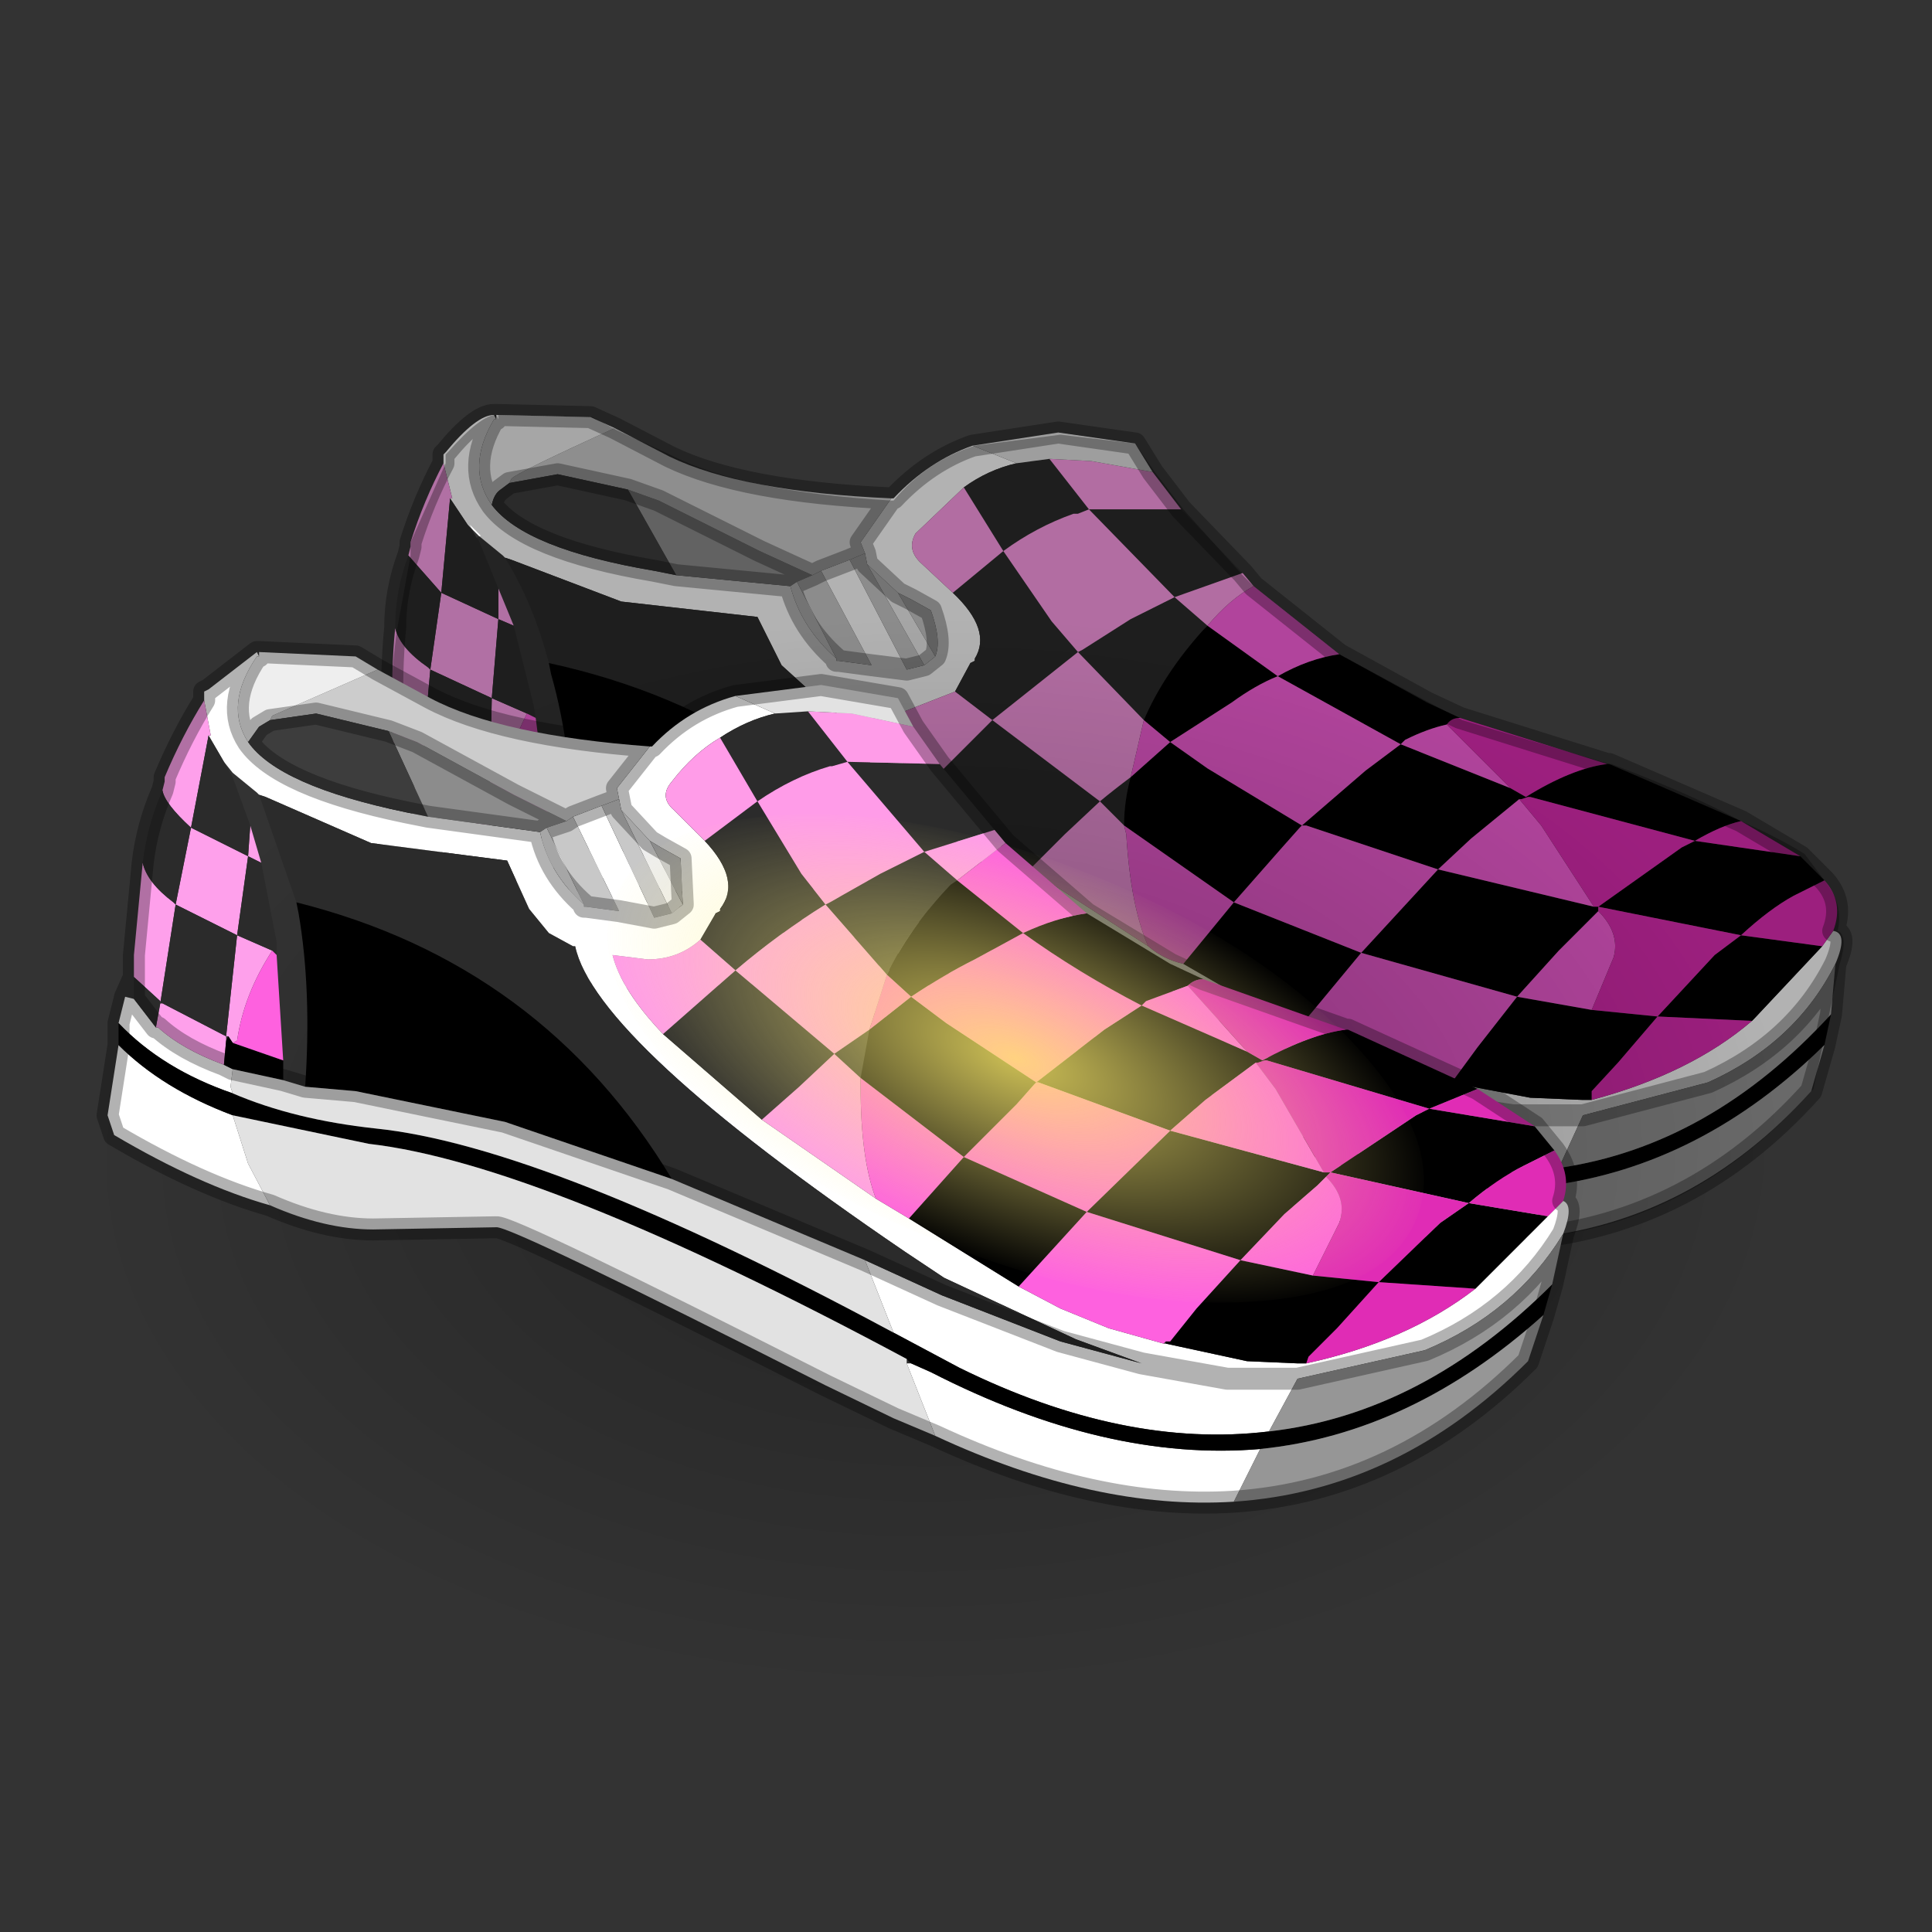 <?xml version="1.0" encoding="UTF-8" standalone="no"?>
<svg xmlns:xlink="http://www.w3.org/1999/xlink" height="440.0px" width="440.0px" xmlns="http://www.w3.org/2000/svg">
  <rect width="100%" height="100%" fill="#333333" stroke="none"/>
  <g transform="matrix(10.0, 0.0, 0.0, 10.0, 0.0, 0.0)">
    <use height="44.0" transform="matrix(1.0, 0.0, 0.0, 1.0, 0.0, 0.0)" width="44.0" xlink:href="#shape0"/>
    <use height="82.7" transform="matrix(-0.467, 0.007, 0.004, 0.294, 40.45, 13.85)" width="82.7" xlink:href="#sprite0"/>
    <use height="20.1" transform="matrix(1.0, 0.0, 0.0, 1.0, 2.2, 14.35)" width="33.75" xlink:href="#shape2"/>
    <use height="56.0" transform="matrix(-0.326, -0.13, 0.06, -0.15, 30.581, 31.946)" width="56.0" xlink:href="#sprite1"/>
  </g>
  <defs>
    <g id="shape0" transform="matrix(1.0, 0.0, 0.0, 1.0, 0.0, 0.0)">
      <path d="M44.0 44.0 L0.0 44.0 0.0 0.0 44.0 0.0 44.0 44.0" fill="#43adca" fill-opacity="0.0" fill-rule="evenodd" stroke="none"/>
      <path d="M10.1 10.55 L10.1 10.35 10.15 10.3 Q10.85 9.45 11.25 9.45 L11.3 9.55 11.25 9.55 Q10.6 10.65 11.2 11.5 11.95 12.5 14.9 13.0 L15.4 13.1 18.0 13.35 Q18.25 14.3 19.05 15.0 L19.05 15.05 19.1 15.05 19.85 15.15 20.65 15.25 19.85 15.15 18.7 13.0 19.35 12.75 20.65 15.25 21.05 15.15 21.3 14.95 Q21.45 14.6 21.2 13.9 L20.75 13.65 20.45 13.5 19.75 12.85 19.7 12.6 19.6 12.35 20.3 11.35 20.35 11.35 Q21.15 10.5 22.15 10.15 L23.15 10.55 Q22.5 10.7 21.95 11.1 L20.85 12.15 Q20.65 12.5 20.95 12.8 L21.7 13.5 Q22.6 14.35 22.2 15.0 L22.2 15.05 22.1 15.1 21.75 15.75 20.6 16.2 19.8 16.15 Q20.05 16.95 21.1 17.9 L23.45 19.8 26.15 21.55 Q26.5 21.85 26.95 21.95 L29.55 23.45 30.55 23.9 31.65 24.35 32.95 24.65 33.0 24.65 34.85 25.0 36.05 25.05 36.2 25.05 36.25 25.05 Q38.5 24.45 39.9 23.25 L39.95 23.2 41.5 21.55 41.75 21.2 Q42.1 21.25 41.8 21.95 40.9 23.75 38.9 24.65 L36.05 25.4 34.45 25.4 32.5 25.1 34.45 25.4 36.05 25.4 35.5 26.6 Q32.2 27.1 28.35 25.35 L26.85 24.55 26.05 22.95 27.8 23.7 30.6 24.65 32.5 25.1 30.95 24.6 27.85 23.3 26.9 22.7 Q19.5 18.1 18.95 15.95 L18.9 15.95 18.35 15.65 17.8 15.15 17.25 14.05 14.15 13.7 11.65 12.75 11.5 12.7 11.45 12.65 10.9 12.2 10.65 11.95 10.25 11.35 10.3 11.35 10.1 10.55 M34.8 28.2 Q31.65 28.5 27.9 26.9 L27.15 25.25 27.25 25.25 27.7 25.45 Q31.85 27.4 35.3 27.0 L34.8 28.2 M12.4 22.05 Q10.8 21.6 8.75 20.5 L8.6 20.1 8.7 18.45 Q9.8 19.45 11.45 20.0 L11.85 21.1 12.4 22.05 M8.7 17.95 L8.75 17.35 9.0 17.4 9.55 18.05 9.6 18.05 Q10.15 18.55 11.15 18.85 L11.35 18.95 11.35 19.35 11.4 19.5 Q9.75 19.0 8.7 17.95" fill="#ffffff" fill-rule="evenodd" stroke="none"/>
      <path d="M9.3 12.65 L9.35 12.45 9.35 12.35 Q9.65 11.4 10.1 10.55 L10.3 11.35 10.25 11.35 10.05 13.5 9.3 12.65 M8.95 16.9 L8.95 16.85 8.95 16.4 Q8.9 15.3 9.0 14.3 9.1 14.75 9.75 15.2 L9.8 15.25 9.6 17.5 9.6 17.45 8.95 16.9 M9.8 15.25 L10.05 13.5 11.35 14.1 11.2 15.9 9.8 15.25 M11.35 13.4 L11.7 14.25 11.35 14.1 11.35 13.4 M11.3 18.35 L11.2 18.2 11.15 18.2 11.15 18.3 11.15 18.85 Q10.15 18.55 9.6 18.05 L9.55 18.05 9.6 17.5 9.65 17.5 11.05 18.15 11.15 18.2 11.2 15.9 12.0 16.25 Q11.5 17.25 11.35 18.3 L11.3 18.35" fill="#fea0eb" fill-rule="evenodd" stroke="none"/>
      <path d="M26.9 11.6 L28.3 13.05 26.75 13.6 27.5 14.25 27.4 14.35 Q26.5 15.35 26.05 16.4 L24.55 14.85 22.6 16.4 21.75 15.75 22.1 15.1 22.2 15.05 22.2 15.0 Q22.6 14.35 21.7 13.5 L22.85 12.55 23.95 14.15 24.55 14.85 24.65 14.8 25.75 14.1 26.75 13.6 24.8 11.6 26.9 11.6 M9.0 14.3 Q9.0 13.45 9.3 12.65 L10.05 13.5 10.25 11.35 10.65 11.95 10.9 12.3 11.35 13.4 11.35 14.1 10.05 13.5 9.8 15.25 9.75 15.2 Q9.1 14.75 9.0 14.3 M8.95 16.9 L9.6 17.45 9.6 17.5 9.8 15.25 11.2 15.9 11.35 14.1 11.7 14.25 12.15 16.05 12.2 16.35 12.0 16.25 11.2 15.9 11.15 18.2 11.05 18.15 9.65 17.5 9.6 17.5 9.55 18.05 9.0 17.4 8.95 16.9 M11.5 12.7 L11.65 12.75 14.15 13.7 17.25 14.05 17.8 15.15 18.35 15.65 18.9 15.95 18.95 15.95 Q19.5 18.1 26.9 22.7 L27.85 23.3 30.95 24.6 32.5 25.1 30.6 24.65 27.8 23.7 26.05 22.95 21.5 21.2 Q18.25 16.35 12.5 15.1 12.15 13.75 11.5 12.7 M21.95 11.1 Q22.5 10.7 23.15 10.55 L23.9 10.45 24.8 11.6 24.55 11.7 24.45 11.7 Q23.6 12.0 22.85 12.55 L21.95 11.1 M23.45 19.8 L21.1 17.9 22.6 16.4 25.05 18.25 Q25.35 18.0 25.75 17.7 25.6 18.25 25.6 18.8 L25.05 18.25 24.25 19.0 23.45 19.8" fill="#2b2b2b" fill-rule="evenodd" stroke="none"/>
      <path d="M14.3 11.15 L15.0 11.4 17.3 12.55 18.5 13.1 18.15 13.25 18.0 13.35 15.4 13.1 14.3 11.15" fill="#8c8c8c" fill-rule="evenodd" stroke="none"/>
      <path d="M14.0 9.75 L15.25 10.4 Q16.9 11.2 20.3 11.35 L19.6 12.35 19.7 12.6 19.35 12.75 18.7 13.0 18.5 13.1 17.3 12.55 15.0 11.4 14.3 11.15 12.7 10.8 11.6 11.0 11.65 10.9 Q11.8 10.75 14.0 9.75" fill="#cccccc" fill-rule="evenodd" stroke="none"/>
      <path d="M11.3 9.45 L13.45 9.5 14.0 9.75 Q11.8 10.75 11.65 10.9 L11.6 11.0 11.4 11.15 Q11.25 11.25 11.2 11.5 10.6 10.65 11.25 9.55 L11.3 9.55 11.3 9.45 M18.0 13.35 L18.15 13.25 19.05 15.0 Q18.25 14.3 18.0 13.35 M21.3 14.95 L21.05 15.15 19.75 12.85 20.45 13.5 21.3 14.95" fill="#eeeeee" fill-rule="evenodd" stroke="none"/>
      <path d="M14.3 11.15 L15.4 13.1 14.9 13.0 Q11.95 12.5 11.2 11.5 11.25 11.25 11.4 11.15 L11.6 11.0 12.7 10.8 14.3 11.15" fill="#3d3d3d" fill-rule="evenodd" stroke="none"/>
      <path d="M30.5 14.9 L32.5 16.0 33.25 16.35 Q33.05 16.35 32.95 16.5 32.5 16.6 32.0 16.85 L31.9 16.95 29.1 15.4 Q28.6 15.6 28.05 16.0 L26.65 16.9 27.5 17.5 29.65 18.8 29.6 18.85 29.2 19.3 28.1 20.55 31.0 21.7 32.75 19.8 36.3 20.65 36.4 20.65 36.4 20.75 36.2 20.95 35.5 21.65 34.55 22.7 36.25 23.0 37.75 23.15 36.85 24.2 36.25 24.85 36.25 25.05 36.2 25.05 36.05 25.05 34.85 25.0 33.0 24.65 33.0 24.6 33.1 24.6 33.65 23.85 34.55 22.7 31.0 21.7 29.55 23.45 26.95 21.95 28.1 20.55 25.6 18.8 Q25.6 18.25 25.75 17.7 L26.65 16.9 26.05 16.4 Q26.5 15.35 27.4 14.35 L27.5 14.25 29.1 15.4 Q29.8 15.0 30.5 14.9 M36.6 17.4 L36.65 17.4 39.65 18.7 Q39.2 18.8 38.6 19.15 L41.0 19.5 41.55 20.05 40.85 20.4 Q40.3 20.7 39.65 21.3 L36.4 20.65 38.3 19.3 38.6 19.15 34.85 18.15 34.8 18.15 34.65 18.2 34.6 18.2 33.5 19.1 32.75 19.8 29.75 18.8 29.65 18.8 31.1 17.55 31.9 16.95 34.4 17.95 34.75 18.15 Q35.8 17.5 36.6 17.4 M41.7 23.1 L41.55 23.8 Q38.75 26.55 35.3 27.0 31.85 27.4 27.7 25.45 L27.25 25.25 27.1 25.15 Q18.55 20.9 14.6 20.55 L11.45 20.0 Q9.8 19.45 8.7 18.45 L8.7 17.95 Q9.75 19.0 11.4 19.5 L14.7 20.2 Q18.65 20.5 26.85 24.55 L28.35 25.35 Q32.2 27.1 35.5 26.6 38.95 26.1 41.7 23.1 M12.5 18.7 L12.55 19.15 11.35 18.95 11.15 18.85 11.15 18.3 11.2 18.2 11.3 18.35 12.5 18.7 M13.05 19.3 Q13.05 17.1 12.55 15.35 L12.5 15.1 Q18.25 16.35 21.5 21.2 19.35 20.45 17.6 20.0 L14.15 19.4 13.05 19.3 M39.9 23.25 L37.75 23.15 39.05 21.75 39.65 21.3 41.5 21.55 39.95 23.2 39.9 23.25" fill="#000000" fill-rule="evenodd" stroke="none"/>
      <path d="M18.15 13.25 L18.5 13.1 18.7 13.0 19.85 15.15 19.1 15.05 19.05 15.05 19.05 15.0 18.15 13.25 M19.35 12.75 L19.7 12.6 19.75 12.85 21.05 15.15 20.65 15.25 19.35 12.75 M20.45 13.5 L20.75 13.65 21.2 13.9 Q21.45 14.6 21.3 14.95 L20.45 13.5" fill="#c8c8c8" fill-rule="evenodd" stroke="none"/>
      <path d="M26.25 10.75 L26.9 11.6 24.8 11.6 26.75 13.6 25.75 14.1 24.65 14.8 24.55 14.85 23.95 14.15 22.85 12.55 21.7 13.5 20.95 12.8 Q20.65 12.5 20.85 12.15 L21.95 11.1 22.85 12.55 Q23.6 12.0 24.45 11.7 L24.55 11.7 24.8 11.6 23.9 10.45 24.85 10.5 26.25 10.75 M28.3 13.05 L28.55 13.35 Q28.0 13.65 27.5 14.25 L26.75 13.6 28.3 13.05 M26.15 21.55 L23.45 19.8 24.25 19.0 25.05 18.25 22.6 16.4 24.55 14.85 26.05 16.4 25.75 17.7 Q25.35 18.0 25.05 18.25 L25.6 18.8 25.65 19.0 Q25.75 20.65 26.15 21.55 M21.1 17.9 Q20.05 16.95 19.8 16.15 L20.6 16.2 21.75 15.75 22.6 16.4 21.1 17.9" fill="#ff9ce8" fill-rule="evenodd" stroke="none"/>
      <path d="M22.15 10.15 L24.1 9.85 25.85 10.1 26.25 10.75 24.85 10.5 23.9 10.45 23.15 10.55 22.15 10.15 M27.9 26.9 L26.95 26.5 25.3 25.8 Q17.9 22.35 17.55 22.4 L14.8 22.5 Q13.65 22.55 12.4 22.05 L11.85 21.1 11.45 20.0 14.6 20.55 Q18.55 20.9 27.1 25.15 L27.15 25.25 27.9 26.9 M12.55 19.15 L13.05 19.3 14.15 19.4 17.6 20.0 Q19.35 20.45 21.5 21.2 L26.05 22.95 26.85 24.55 Q18.65 20.5 14.7 20.2 L11.4 19.5 11.35 19.35 11.35 18.95 12.55 19.15" fill="#e2e2e2" fill-rule="evenodd" stroke="none"/>
      <path d="M28.55 13.35 L30.5 14.9 Q29.8 15.0 29.1 15.4 L27.5 14.25 Q28.0 13.65 28.55 13.35 M12.2 16.35 L12.5 18.7 11.3 18.35 11.35 18.3 Q11.5 17.25 12.0 16.25 L12.2 16.35 M32.95 16.5 L34.4 17.95 31.9 16.95 31.1 17.55 29.65 18.8 29.75 18.8 32.75 19.8 33.5 19.1 34.6 18.2 35.1 18.8 36.3 20.65 32.75 19.8 31.0 21.7 28.1 20.55 29.2 19.3 29.6 18.85 29.65 18.8 27.5 17.5 26.65 16.9 28.05 16.0 Q28.6 15.6 29.1 15.4 L31.9 16.95 32.0 16.85 Q32.5 16.6 32.95 16.5 M36.4 20.75 Q36.9 21.25 36.75 21.8 L36.25 23.0 34.55 22.7 35.5 21.65 36.2 20.95 36.4 20.75 M32.95 24.65 L31.65 24.35 30.55 23.9 29.55 23.45 31.0 21.7 34.55 22.7 33.65 23.85 33.1 24.6 33.0 24.6 32.95 24.65 M26.95 21.95 Q26.5 21.85 26.15 21.55 25.75 20.65 25.65 19.0 L25.6 18.8 28.1 20.55 26.95 21.95 M26.05 16.4 L26.65 16.9 25.75 17.7 26.05 16.4" fill="#fe61df" fill-rule="evenodd" stroke="none"/>
      <path d="M33.25 16.35 L36.6 17.4 Q35.8 17.5 34.75 18.15 L34.4 17.95 32.95 16.5 Q33.05 16.35 33.25 16.35 M39.65 18.7 L41.0 19.5 38.6 19.15 Q39.2 18.8 39.65 18.7 M41.55 20.05 Q42.0 20.55 41.75 21.2 L41.5 21.55 39.65 21.3 39.05 21.75 37.75 23.15 39.9 23.25 Q38.5 24.45 36.25 25.05 L36.25 24.85 36.85 24.2 37.75 23.15 36.25 23.0 36.75 21.8 Q36.9 21.25 36.4 20.75 L36.4 20.65 36.3 20.65 35.1 18.8 34.6 18.2 34.65 18.2 34.8 18.15 34.85 18.15 38.6 19.15 38.3 19.3 36.4 20.65 39.65 21.3 Q40.3 20.7 40.85 20.4 L41.55 20.05" fill="#e02cb5" fill-rule="evenodd" stroke="none"/>
      <path d="M41.8 21.95 L41.7 23.1 Q38.95 26.1 35.5 26.6 L36.05 25.4 38.9 24.65 Q40.9 23.75 41.8 21.95 M41.55 23.8 L41.25 24.85 Q38.55 27.85 34.8 28.2 L35.3 27.0 Q38.75 26.55 41.55 23.8" fill="#969696" fill-rule="evenodd" stroke="none"/>
      <path d="M9.3 12.65 L9.35 12.45 9.35 12.35 Q9.65 11.4 10.1 10.55 L10.1 10.35 10.15 10.3 Q10.85 9.45 11.25 9.45 L11.3 9.45 13.45 9.5 14.0 9.75 15.25 10.4 Q16.9 11.2 20.3 11.35 L20.35 11.35 Q21.15 10.5 22.15 10.15 L24.1 9.85 25.85 10.1 26.25 10.75 26.9 11.6 28.3 13.05 28.55 13.35 30.5 14.9 32.5 16.0 33.25 16.35 36.6 17.4 36.65 17.4 39.65 18.7 41.0 19.5 41.55 20.05 Q42.0 20.55 41.75 21.2 42.1 21.25 41.8 21.95 L41.7 23.1 41.55 23.8 41.25 24.85 Q38.55 27.85 34.8 28.2 31.65 28.5 27.9 26.9 L26.95 26.5 25.3 25.8 Q17.9 22.35 17.55 22.4 L14.8 22.5 Q13.65 22.55 12.4 22.05 10.8 21.6 8.75 20.5 L8.6 20.1 8.7 18.45 8.7 17.95 8.75 17.35 8.95 16.9 8.95 16.85 8.95 16.4 Q8.9 15.3 9.0 14.3 9.0 13.45 9.3 12.65 M18.5 13.1 L17.3 12.55 15.0 11.4 14.3 11.15 M15.4 13.1 L18.0 13.35 18.15 13.25 18.5 13.1 18.7 13.0 19.35 12.75 19.7 12.6 19.6 12.35 20.3 11.35 M11.3 9.55 L11.3 9.45 M11.2 11.5 Q10.6 10.65 11.25 9.55 L11.3 9.55 M32.5 25.1 L34.45 25.4 36.05 25.4 38.9 24.65 Q40.9 23.75 41.8 21.95 M12.55 19.15 L13.05 19.3 M11.6 11.0 L11.4 11.15 Q11.25 11.25 11.2 11.5 11.95 12.5 14.9 13.0 L15.4 13.1 M11.6 11.0 L12.7 10.8 14.3 11.15 M20.45 13.5 L20.75 13.65 21.2 13.9 Q21.45 14.6 21.3 14.95 L21.05 15.15 20.65 15.25 19.85 15.15 19.1 15.05 19.05 15.05 19.05 15.0 Q18.25 14.3 18.0 13.35 M19.7 12.6 L19.75 12.85 20.45 13.5 M32.5 25.1 L30.6 24.65 27.8 23.7 26.05 22.95 21.5 21.2 Q19.35 20.45 17.6 20.0 L14.15 19.4 13.05 19.3 M11.15 18.85 L11.35 18.95 12.55 19.15 M9.0 17.4 L8.95 16.9 M8.75 17.35 L9.0 17.4 9.55 18.05 M11.15 18.85 Q10.15 18.55 9.6 18.05 L9.55 18.05" fill="none" stroke="#000000" stroke-linecap="round" stroke-linejoin="round" stroke-opacity="0.302" stroke-width="0.5"/>
      <path d="M25.85 10.1 L26.3 10.75 26.95 11.6 28.3 13.1 28.55 13.35 30.5 14.9 32.55 16.0 33.3 16.4 36.65 17.4 36.7 17.4 Q38.55 18.1 39.65 18.7 40.55 19.1 41.1 19.45 L41.55 20.05 Q42.0 20.6 41.85 21.2 42.1 21.3 41.9 21.95 L41.3 24.8 Q38.55 27.9 34.85 28.2 31.7 28.5 27.9 26.95 L26.95 26.5 25.35 25.8 Q17.85 22.35 17.6 22.4 L14.9 22.55 12.45 22.05 Q10.8 21.6 8.8 20.5 L8.6 20.05 8.8 17.35 9.05 17.4 9.0 16.9 9.0 16.85 8.9 16.4 Q8.9 15.3 9.05 14.3 L9.35 12.65 9.35 12.45 9.35 12.35 10.15 10.55 10.15 10.35 10.2 10.3 Q10.95 9.45 11.3 9.45 L11.35 9.55 11.35 9.45 13.5 9.5 14.05 9.8 15.25 10.35 Q16.9 11.2 20.3 11.4 L20.35 11.4 Q21.1 10.5 22.2 10.15 L24.15 9.9 25.85 10.1 M10.95 12.2 L10.7 11.95 10.85 12.25 10.95 12.2 M11.25 18.2 L11.2 18.2 11.2 18.25 11.25 18.2 M27.25 25.25 L27.1 25.15 27.15 25.25 27.25 25.25 M32.95 24.65 L33.0 24.65 33.0 24.6 32.95 24.65" fill="#000000" fill-opacity="0.302" fill-rule="evenodd" stroke="none"/>
    </g>
    <g id="sprite0" transform="matrix(1.0, 0.0, 0.0, 1.0, 0.0, 0.0)">
      <use height="82.7" transform="matrix(1.0, 0.0, 0.0, 1.0, 0.0, 0.0)" width="82.7" xlink:href="#shape1"/>
    </g>
    <g id="shape1" transform="matrix(1.0, 0.0, 0.0, 1.0, 0.0, 0.0)">
      <path d="M70.6 12.1 Q82.7 24.2 82.7 41.35 82.7 58.5 70.6 70.6 58.5 82.7 41.35 82.7 24.2 82.7 12.1 70.6 0.0 58.5 0.0 41.35 0.0 24.2 12.1 12.1 24.2 0.0 41.35 0.0 58.5 0.0 70.6 12.1" fill="url(#gradient0)" fill-rule="evenodd" stroke="none"/>
    </g>
    <radialGradient cx="0" cy="0" gradientTransform="matrix(0.051, 0.0, 0.0, 0.051, 41.35, 41.35)" gradientUnits="userSpaceOnUse" id="gradient0" r="819.2" spreadMethod="pad">
      <stop offset="0.0" stop-color="#000000" stop-opacity="0.302"/>
      <stop offset="1.0" stop-color="#000000" stop-opacity="0.0"/>
    </radialGradient>
    <g id="shape2" transform="matrix(1.0, 0.0, 0.0, 1.0, -2.2, -14.35)">
      <path d="M4.65 15.95 L4.65 15.75 4.75 15.7 5.85 14.85 5.9 14.95 5.85 14.95 Q5.1 16.05 5.65 16.9 6.35 17.9 9.25 18.5 L9.75 18.6 12.3 18.95 Q12.5 19.9 13.3 20.6 L13.3 20.65 13.35 20.65 14.1 20.75 14.9 20.9 14.1 20.75 13.05 18.6 13.7 18.35 14.9 20.9 15.3 20.8 15.55 20.6 15.5 19.55 15.05 19.3 14.8 19.15 14.15 18.45 14.1 18.2 14.05 17.95 14.8 17.0 14.85 17.0 Q15.65 16.15 16.75 15.85 L17.65 16.25 Q17.0 16.4 16.4 16.8 15.8 17.15 15.3 17.8 15.0 18.15 15.35 18.45 L16.05 19.15 Q16.9 20.05 16.4 20.7 L16.4 20.75 16.3 20.8 15.95 21.4 Q15.45 21.85 14.75 21.85 L13.95 21.75 Q14.15 22.55 15.1 23.55 L17.35 25.5 19.95 27.3 20.7 27.75 23.2 29.3 24.15 29.8 25.25 30.25 26.5 30.6 26.55 30.6 28.4 31.0 29.55 31.05 29.7 31.05 29.75 31.05 Q32.05 30.55 33.6 29.35 L33.65 29.3 35.25 27.7 35.6 27.35 Q35.85 27.45 35.6 28.1 34.5 29.9 32.45 30.75 L29.55 31.4 27.95 31.4 26.0 31.05 27.95 31.4 29.55 31.4 28.9 32.6 Q25.6 33.0 21.85 31.15 L20.35 30.35 19.7 28.7 21.45 29.5 24.15 30.55 26.0 31.05 24.5 30.5 21.5 29.1 20.6 28.5 Q13.55 23.7 13.1 21.55 L13.05 21.55 12.5 21.25 12.05 20.7 11.55 19.6 8.45 19.2 6.05 18.15 5.9 18.1 5.85 18.05 5.3 17.6 5.1 17.35 4.75 16.75 4.8 16.75 4.65 15.95 M28.1 34.2 Q24.95 34.4 21.3 32.7 L20.65 31.05 20.75 31.05 21.2 31.25 Q25.2 33.3 28.7 33.0 L28.1 34.2 M6.15 27.45 Q4.55 27.0 2.6 25.85 L2.45 25.4 2.7 23.8 Q3.7 24.8 5.3 25.4 L5.65 26.5 6.15 27.45 M2.7 23.3 L2.85 22.7 3.05 22.75 3.55 23.4 3.6 23.4 Q4.15 23.9 5.1 24.25 L5.3 24.35 5.25 24.75 5.3 24.9 Q3.7 24.35 2.7 23.3" fill="#ffffff" fill-rule="evenodd" stroke="none"/>
      <path d="M3.05 22.25 L3.05 22.2 3.05 21.75 3.25 19.65 Q3.35 20.1 3.95 20.55 L4.0 20.6 4.35 18.85 5.65 19.5 5.4 21.3 4.0 20.6 3.65 22.85 3.7 22.85 5.05 23.55 5.15 23.6 5.4 21.3 6.2 21.65 Q5.55 22.65 5.4 23.7 L5.3 23.75 5.2 23.6 5.15 23.6 5.15 23.7 5.1 24.25 Q4.15 23.9 3.6 23.4 L3.55 23.4 3.65 22.85 3.65 22.8 3.05 22.25 M3.7 18.0 L3.75 17.8 3.75 17.7 Q4.15 16.75 4.65 15.95 L4.8 16.75 4.75 16.75 4.35 18.85 Q3.75 18.3 3.7 18.0 M5.95 19.65 L5.65 19.5 5.7 18.8 5.95 19.65" fill="#fea0eb" fill-rule="evenodd" stroke="none"/>
      <path d="M21.4 17.4 L22.65 18.9 21.05 19.4 21.8 20.05 21.65 20.15 Q20.7 21.15 20.2 22.2 L18.8 20.6 Q17.75 21.25 16.75 22.1 L15.95 21.4 16.3 20.8 16.4 20.75 16.4 20.7 Q16.9 20.05 16.05 19.15 L17.25 18.25 16.4 16.8 Q17.0 16.4 17.65 16.25 L18.4 16.2 19.3 17.35 18.95 17.45 18.9 17.45 Q18.05 17.7 17.25 18.25 L18.25 19.9 18.8 20.6 18.9 20.55 20.05 19.9 21.05 19.4 19.3 17.35 21.4 17.4 M3.25 19.65 Q3.35 18.8 3.7 18.0 3.75 18.3 4.35 18.85 L4.75 16.75 5.1 17.35 5.3 17.7 5.7 18.8 5.65 19.5 5.95 19.65 6.3 21.45 6.3 21.75 6.2 21.65 5.4 21.3 5.15 23.6 5.05 23.55 3.7 22.85 3.65 22.85 4.0 20.6 3.95 20.55 Q3.35 20.1 3.25 19.65 M5.9 18.1 L6.05 18.15 8.45 19.2 11.55 19.6 12.05 20.7 12.5 21.25 13.05 21.55 13.1 21.55 Q13.55 23.7 20.6 28.5 L21.5 29.1 24.5 30.5 26.0 31.05 24.15 30.55 21.45 29.5 19.7 28.7 15.3 26.85 Q12.35 21.95 6.75 20.55 L5.9 18.1 M4.0 20.6 L5.4 21.3 5.65 19.5 4.35 18.85 4.0 20.6 M17.35 25.5 L15.1 23.55 16.75 22.1 19.0 24.0 19.8 23.45 19.6 24.55 19.0 24.0 18.2 24.75 17.35 25.5 M3.05 22.25 L3.65 22.8 3.65 22.85 3.55 23.4 3.05 22.75 3.05 22.25" fill="#2b2b2b" fill-rule="evenodd" stroke="none"/>
      <path d="M8.85 16.65 L9.5 16.9 11.7 18.1 12.9 18.7 12.45 18.85 12.3 18.95 9.75 18.6 8.85 16.65" fill="#8c8c8c" fill-rule="evenodd" stroke="none"/>
      <path d="M8.6 15.25 L9.8 15.9 Q11.4 16.75 14.8 17.0 L14.05 17.95 14.1 18.2 13.7 18.35 13.05 18.6 12.9 18.7 11.7 18.1 9.5 16.9 8.85 16.65 7.2 16.25 6.15 16.4 6.2 16.3 8.6 15.25" fill="#cccccc" fill-rule="evenodd" stroke="none"/>
      <path d="M5.9 14.85 L8.1 14.95 8.6 15.25 6.2 16.3 6.15 16.4 5.9 16.55 5.65 16.9 Q5.1 16.05 5.85 14.95 L5.9 14.95 5.9 14.85 M12.3 18.95 L12.45 18.85 13.3 20.6 Q12.5 19.9 12.3 18.95 M15.55 20.6 L15.3 20.8 14.15 18.45 14.8 19.15 15.55 20.6" fill="#eeeeee" fill-rule="evenodd" stroke="none"/>
      <path d="M8.85 16.65 L9.75 18.6 9.25 18.5 Q6.35 17.9 5.65 16.9 L5.9 16.55 6.15 16.4 7.2 16.25 8.85 16.65" fill="#3d3d3d" fill-rule="evenodd" stroke="none"/>
      <path d="M24.75 20.8 L26.65 21.95 27.4 22.3 Q27.2 22.3 27.05 22.45 L26.1 22.8 26.0 22.9 Q24.55 22.15 23.3 21.25 L22.2 21.85 Q21.5 22.2 20.75 22.7 L21.55 23.3 23.6 24.65 23.55 24.7 23.15 25.15 21.95 26.35 24.75 27.6 26.65 25.75 30.15 26.7 30.3 26.7 30.2 26.8 30.0 27.0 29.25 27.65 28.25 28.7 29.9 29.05 31.4 29.2 30.45 30.25 29.8 30.9 29.75 31.05 29.7 31.05 29.55 31.05 28.4 31.0 26.55 30.6 26.55 30.55 26.65 30.55 27.25 29.8 28.25 28.7 24.75 27.6 23.2 29.3 20.7 27.75 21.95 26.35 19.6 24.55 19.8 23.45 20.75 22.7 20.2 22.2 Q20.7 21.15 21.65 20.15 L21.8 20.05 23.3 21.25 Q24.05 20.9 24.75 20.8 M30.65 23.45 L30.7 23.45 33.65 24.8 32.55 25.25 34.95 25.65 35.4 26.2 34.7 26.55 Q34.1 26.85 33.45 27.4 L30.3 26.7 32.25 25.4 32.55 25.25 28.85 24.15 28.8 24.15 28.65 24.2 28.6 24.2 27.45 25.05 26.65 25.75 23.65 24.65 23.6 24.65 25.15 23.45 26.0 22.9 28.4 23.95 28.75 24.15 Q29.85 23.55 30.65 23.45 M35.35 29.25 L35.15 29.95 Q32.15 32.65 28.7 33.0 25.2 33.3 21.2 31.25 L20.75 31.05 20.65 30.95 Q12.35 26.5 8.4 26.05 L5.3 25.4 Q3.7 24.8 2.7 23.8 L2.7 23.3 Q3.7 24.35 5.3 24.9 6.7 25.5 8.55 25.7 12.45 26.1 20.35 30.35 L21.85 31.15 Q25.6 33.0 28.9 32.6 32.4 32.2 35.35 29.25 M6.95 24.75 Q7.1 22.55 6.8 20.8 L6.75 20.55 Q12.35 21.95 15.3 26.85 L11.5 25.55 8.1 24.85 6.95 24.75 M33.6 29.35 L31.4 29.2 32.8 27.85 33.45 27.4 35.25 27.7 33.65 29.3 33.6 29.35 M6.45 24.6 L5.3 24.35 5.1 24.25 5.15 23.7 5.2 23.6 5.3 23.75 6.45 24.15 6.45 24.6" fill="#000000" fill-rule="evenodd" stroke="none"/>
      <path d="M12.45 18.85 L12.9 18.7 13.05 18.6 14.1 20.75 13.35 20.65 13.3 20.65 13.3 20.6 12.45 18.85 M13.7 18.35 L14.1 18.2 14.15 18.45 15.3 20.8 14.9 20.9 13.7 18.35 M14.8 19.15 L15.05 19.3 15.5 19.55 15.55 20.6 14.8 19.15" fill="#c8c8c8" fill-rule="evenodd" stroke="none"/>
      <path d="M20.8 16.55 L21.4 17.4 19.3 17.35 21.05 19.4 20.05 19.9 18.9 20.55 18.8 20.6 18.25 19.9 17.25 18.25 16.05 19.15 15.35 18.45 Q15.0 18.15 15.3 17.8 15.8 17.15 16.4 16.8 L17.25 18.25 Q18.05 17.7 18.9 17.45 L18.95 17.45 19.3 17.35 18.4 16.2 19.4 16.25 20.8 16.55 M22.65 18.9 L22.9 19.2 21.8 20.05 21.05 19.4 22.65 18.9 M19.95 27.3 L17.35 25.5 18.2 24.75 19.0 24.0 16.75 22.1 Q17.75 21.25 18.8 20.6 L20.2 22.2 19.8 23.45 19.0 24.0 19.6 24.55 19.6 24.75 Q19.6 26.4 19.95 27.3 M15.1 23.55 Q14.15 22.55 13.95 21.75 L14.75 21.85 Q15.45 21.85 15.95 21.4 L16.75 22.1 15.1 23.55" fill="#ff9ce8" fill-rule="evenodd" stroke="none"/>
      <path d="M16.75 15.85 L18.7 15.6 20.45 15.9 20.8 16.55 19.4 16.25 18.4 16.2 17.65 16.25 16.75 15.85 M21.3 32.7 L20.35 32.3 18.8 31.55 Q11.6 27.9 11.3 27.95 L8.5 28.0 Q7.4 28.0 6.15 27.45 L5.65 26.5 5.3 25.4 8.4 26.05 Q12.35 26.5 20.65 30.95 L20.65 31.05 21.3 32.7 M15.3 26.85 L19.7 28.7 20.35 30.35 Q12.45 26.1 8.55 25.7 6.7 25.5 5.3 24.9 L5.25 24.75 5.3 24.35 6.45 24.6 6.95 24.75 8.1 24.85 11.5 25.55 15.3 26.85" fill="#e2e2e2" fill-rule="evenodd" stroke="none"/>
      <path d="M22.9 19.2 L24.75 20.8 Q24.05 20.9 23.3 21.25 L21.8 20.05 22.9 19.2 M6.2 21.65 L6.3 21.75 6.45 24.15 5.3 23.75 5.4 23.7 Q5.55 22.65 6.2 21.65 M28.6 24.2 L29.05 24.8 30.15 26.7 26.65 25.75 24.75 27.6 21.95 26.35 23.15 25.15 23.55 24.7 23.6 24.65 21.55 23.3 20.75 22.7 Q21.5 22.2 22.2 21.85 L23.3 21.25 Q24.55 22.15 26.0 22.9 L26.1 22.8 27.05 22.45 28.4 23.95 26.0 22.9 25.15 23.45 23.6 24.65 23.65 24.65 26.65 25.75 27.45 25.05 28.6 24.2 M30.2 26.8 Q30.7 27.3 30.5 27.85 L29.9 29.05 28.25 28.7 29.25 27.65 30.0 27.0 30.2 26.8 M26.5 30.6 L25.25 30.25 24.15 29.8 23.2 29.3 24.75 27.6 28.25 28.7 27.25 29.8 26.65 30.55 26.55 30.55 26.5 30.6 M20.7 27.75 L19.95 27.3 Q19.6 26.4 19.6 24.75 L19.6 24.55 21.95 26.35 20.7 27.75 M20.2 22.2 L20.75 22.7 19.8 23.45 20.2 22.2" fill="#fe61df" fill-rule="evenodd" stroke="none"/>
      <path d="M27.4 22.3 L30.65 23.45 Q29.85 23.55 28.75 24.15 L28.4 23.95 27.05 22.45 Q27.2 22.3 27.4 22.3 M33.65 24.8 L34.95 25.65 32.55 25.25 33.65 24.8 M35.4 26.2 Q35.8 26.75 35.6 27.35 L35.25 27.7 33.45 27.4 32.8 27.85 31.4 29.2 33.6 29.35 Q32.05 30.55 29.75 31.05 L29.8 30.9 30.45 30.25 31.4 29.2 29.9 29.05 30.5 27.85 Q30.7 27.3 30.2 26.8 L30.3 26.7 30.15 26.7 29.05 24.8 28.6 24.2 28.65 24.2 28.8 24.15 28.85 24.15 32.55 25.25 32.25 25.4 30.3 26.7 33.45 27.4 Q34.1 26.85 34.7 26.55 L35.4 26.2" fill="#e02cb5" fill-rule="evenodd" stroke="none"/>
      <path d="M35.6 28.1 L35.35 29.25 Q32.4 32.2 28.9 32.6 L29.55 31.4 32.45 30.75 Q34.5 29.9 35.6 28.1 M35.15 29.95 L34.8 31.0 Q31.85 33.95 28.1 34.2 L28.7 33.0 Q32.15 32.65 35.15 29.95" fill="#969696" fill-rule="evenodd" stroke="none"/>
      <path d="M4.65 15.95 L4.65 15.75 4.75 15.7 5.85 14.85 5.9 14.85 8.1 14.95 8.6 15.25 9.8 15.9 Q11.4 16.75 14.8 17.0 L14.85 17.0 Q15.65 16.15 16.75 15.85 L18.7 15.6 20.45 15.9 20.8 16.55 21.4 17.4 22.65 18.9 22.9 19.2 24.75 20.8 26.65 21.95 27.4 22.3 30.65 23.45 30.7 23.45 33.65 24.8 34.95 25.65 35.4 26.2 Q35.8 26.75 35.6 27.35 35.85 27.45 35.6 28.1 L35.35 29.25 35.15 29.95 34.8 31.0 Q31.85 33.95 28.1 34.2 24.95 34.4 21.3 32.7 L20.35 32.3 18.8 31.55 Q11.6 27.9 11.3 27.95 L8.5 28.0 Q7.4 28.0 6.15 27.45 4.55 27.0 2.6 25.85 L2.45 25.4 2.7 23.8 2.7 23.3 2.85 22.7 3.05 22.25 3.05 22.2 3.05 21.75 3.25 19.65 Q3.35 18.8 3.7 18.0 L3.75 17.8 3.75 17.7 Q4.15 16.75 4.65 15.95 M26.0 31.05 L27.95 31.4 29.55 31.4 32.45 30.75 Q34.5 29.9 35.6 28.1 M12.9 18.7 L11.7 18.1 9.5 16.9 8.85 16.65 M9.75 18.6 L12.3 18.95 12.45 18.85 12.9 18.7 13.05 18.6 13.7 18.35 14.1 18.2 14.05 17.95 14.8 17.0 M5.9 14.95 L5.9 14.85 M5.65 16.9 Q5.1 16.05 5.85 14.95 L5.9 14.95 M6.15 16.4 L5.9 16.55 5.65 16.9 Q6.35 17.9 9.25 18.5 L9.75 18.6 M6.15 16.4 L7.2 16.25 8.85 16.65 M15.3 26.85 L19.7 28.7 21.45 29.5 24.15 30.55 26.0 31.05 M14.8 19.15 L15.05 19.3 15.5 19.55 15.55 20.6 15.3 20.8 14.9 20.9 14.1 20.75 13.35 20.65 13.3 20.65 13.3 20.6 Q12.5 19.9 12.3 18.95 M14.1 18.2 L14.15 18.45 14.8 19.15 M15.3 26.85 L11.5 25.55 8.1 24.85 6.95 24.75 6.45 24.6 5.3 24.35 M5.1 24.25 L5.3 24.35 M3.55 23.4 L3.6 23.4 Q4.15 23.9 5.1 24.25 M2.85 22.7 L3.05 22.75 3.05 22.25 M3.05 22.75 L3.55 23.4" fill="none" stroke="#000000" stroke-linecap="round" stroke-linejoin="round" stroke-opacity="0.302" stroke-width="0.5"/>
    </g>
    <g id="sprite1" transform="matrix(1.0, 0.0, 0.0, 1.0, 42.35, 39.1)">
      <use height="56.0" transform="matrix(1.0, 0.0, 0.0, 1.0, -42.35, -39.1)" width="56.0" xlink:href="#shape3"/>
    </g>
    <g id="shape3" transform="matrix(1.0, 0.0, 0.0, 1.0, 42.35, 39.1)">
      <path d="M13.65 -11.1 Q13.65 0.5 5.45 8.7 -2.75 16.9 -14.35 16.9 -25.95 16.9 -34.15 8.7 -42.35 0.5 -42.35 -11.1 -42.35 -22.7 -34.15 -30.9 -25.95 -39.1 -14.35 -39.1 -2.75 -39.1 5.45 -30.9 13.65 -22.7 13.65 -11.1" fill="url(#gradient1)" fill-rule="evenodd" stroke="none"/>
    </g>
    <radialGradient cx="0" cy="0" gradientTransform="matrix(0.035, 0.0, 0.0, 0.035, -14.35, -11.1)" gradientUnits="userSpaceOnUse" id="gradient1" r="819.2" spreadMethod="pad">
      <stop offset="0.0" stop-color="#ffee69" stop-opacity="0.8"/>
      <stop offset="1.0" stop-color="#fef18a" stop-opacity="0.0"/>
    </radialGradient>
  </defs>
</svg>
